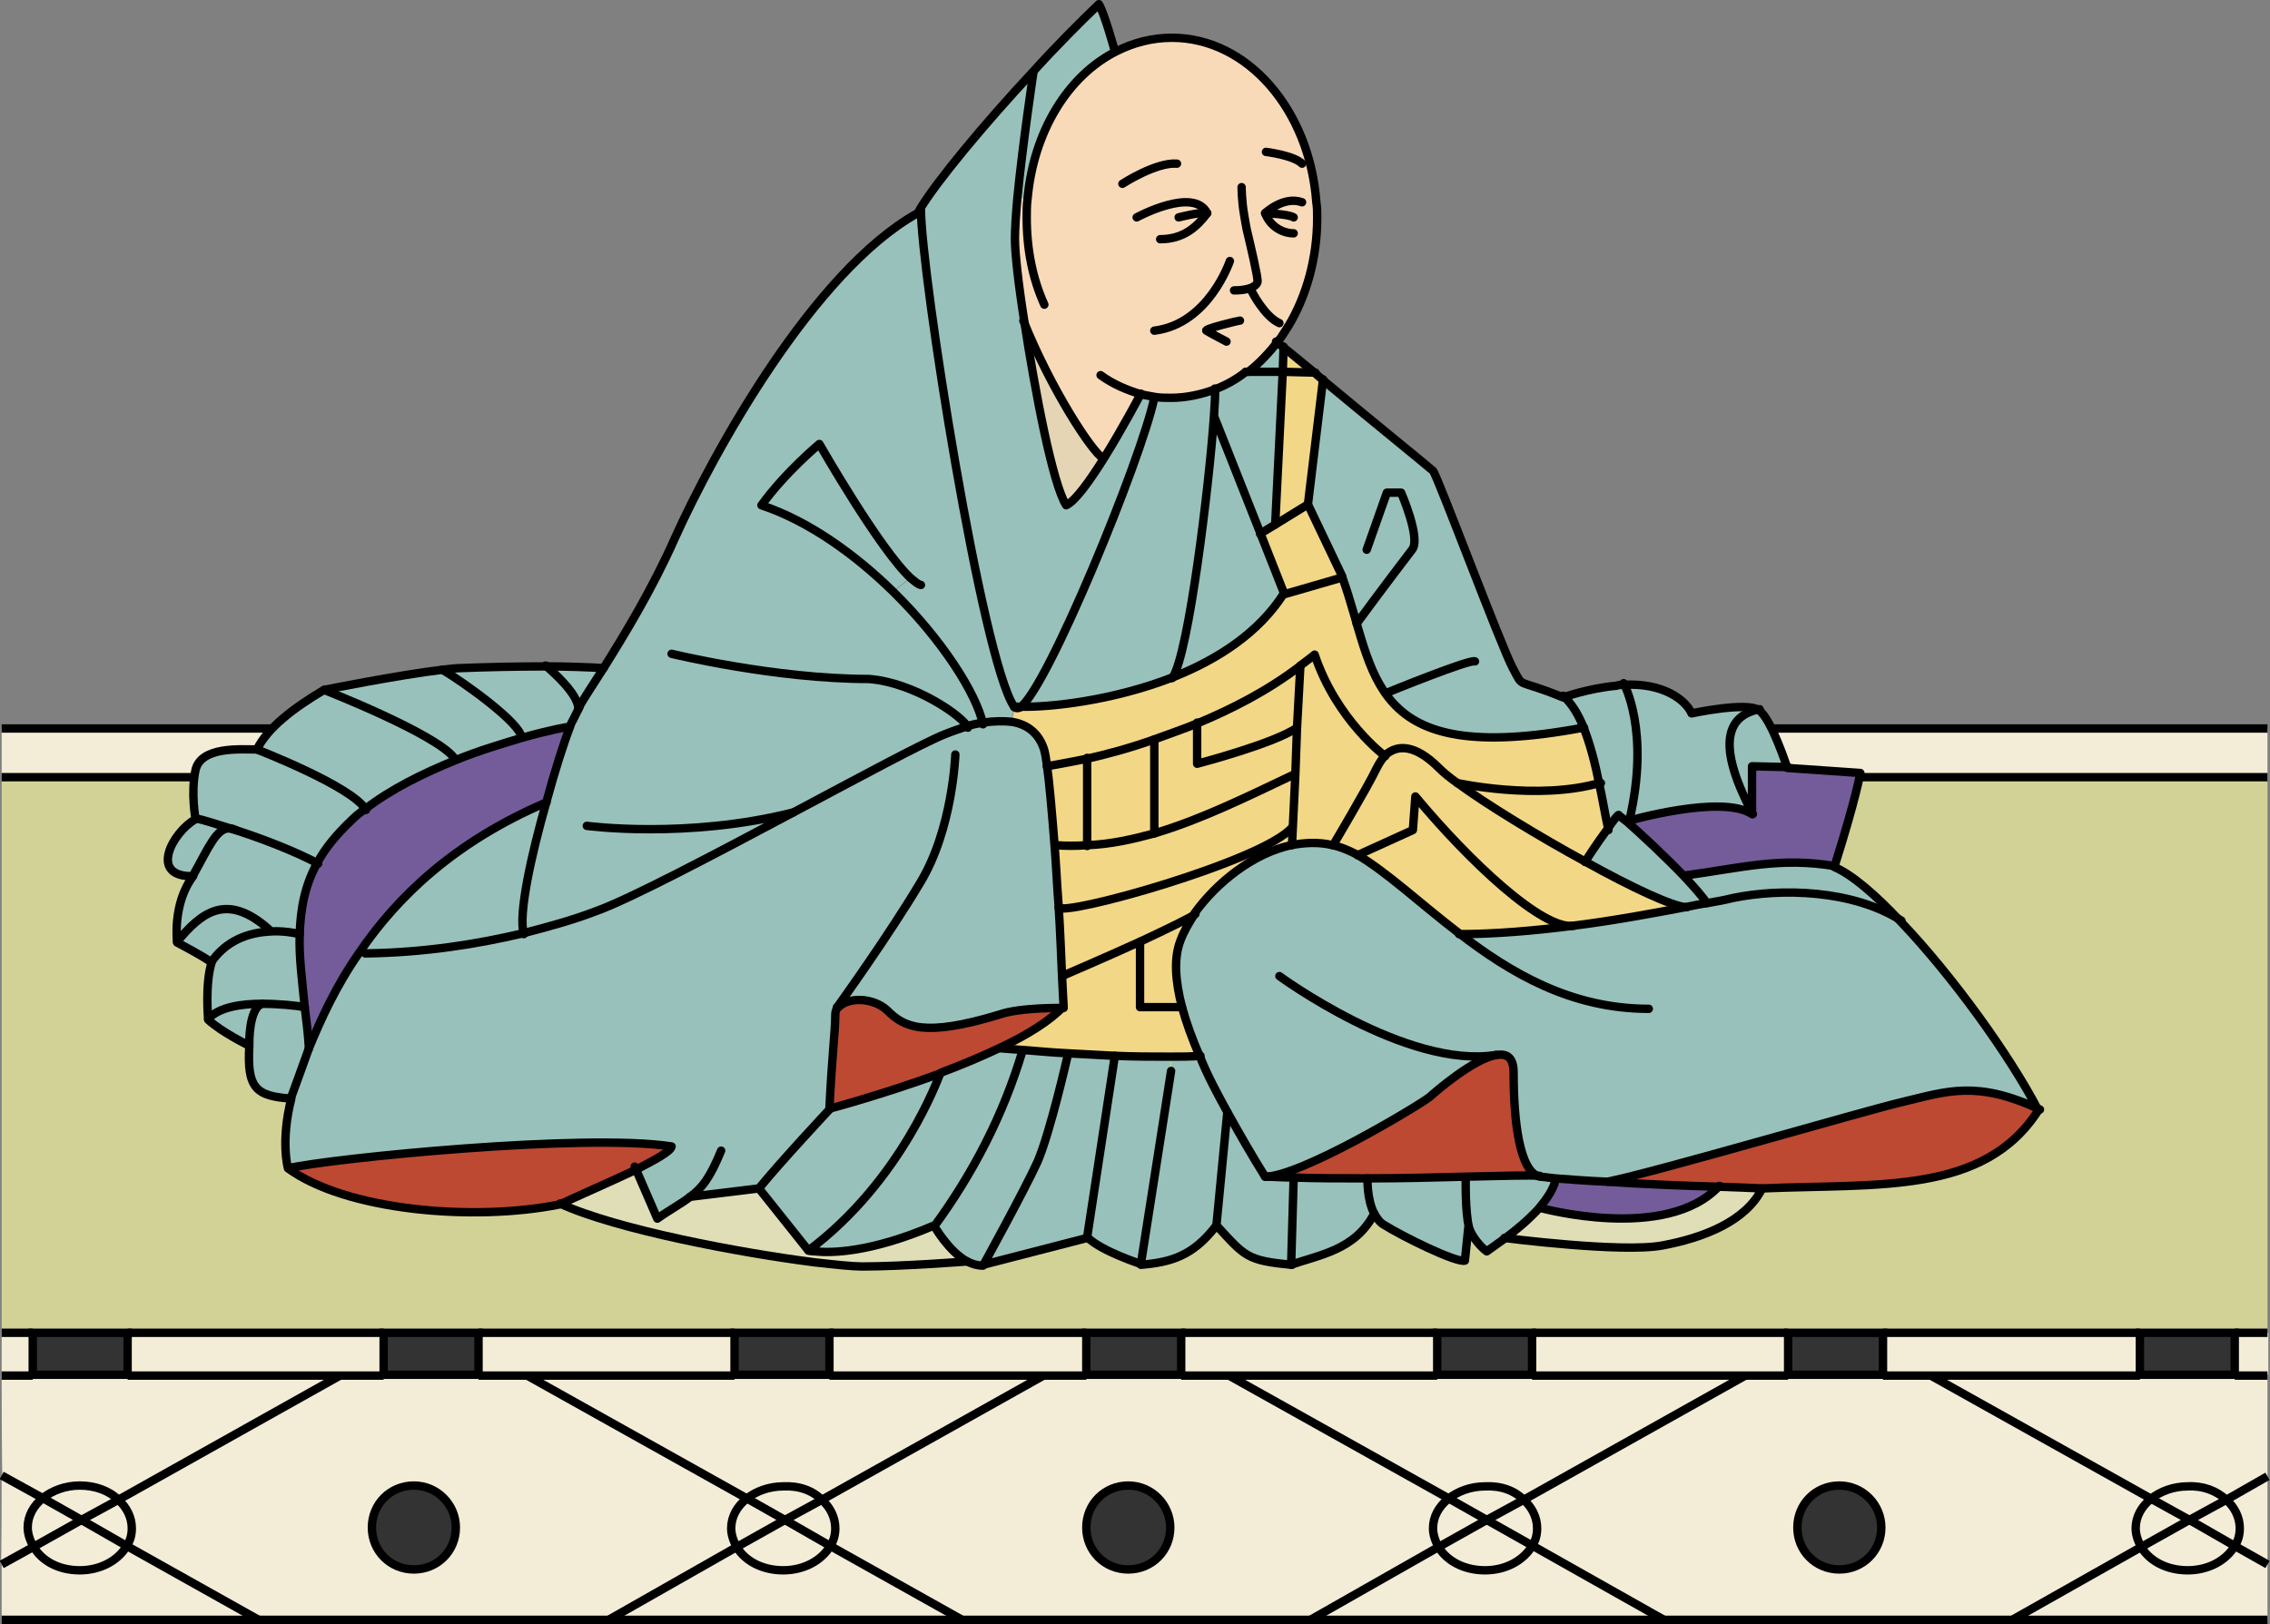 <?xml version="1.0" encoding="utf-8"?>
<!-- Generator: Adobe Illustrator 28.0.0, SVG Export Plug-In . SVG Version: 6.00 Build 0)  -->
<svg version="1.1" id="レイヤー_1" xmlns="http://www.w3.org/2000/svg" xmlns:xlink="http://www.w3.org/1999/xlink" x="0px"
	 y="0px" viewBox="0 0 270.4 193.5" style="enable-background:new 0 0 270.4 193.5;" xml:space="preserve">
<rect x="0" y="0" width="270.4" height="193.5" fill="#808080" stroke="none"/>
<style type="text/css">
	.st0{fill:#F3EDD7;}
	.st1{fill:#333333;}
	.st2{fill:#D2D296;}
	.st3{fill:none;stroke:#000000;stroke-miterlimit:10;}
	.st4{fill:#98C1BB;}
	.st5{fill:#BD4932;}
	.st6{fill:#745C9A;}
	.st7{fill:#E0DEB7;}
	.st8{fill:#F2D786;}
	.st9{fill:#F8DAB8;}
	.st10{fill:#E5D5B4;}
	.st11{fill:none;stroke:#000000;stroke-linecap:round;stroke-linejoin:round;}
</style>
<g id="_畳">
	<g>
		<g>
			<rect x="0.2" y="158.8" class="st0" width="3.6" height="5"/>
			<path class="st0" d="M270.1,186.4v6.6h-30.4l15.4-8.6c1,1.6,3.1,2.7,5.5,2.7s4.6-1.2,5.6-2.9L270.1,186.4L270.1,186.4z"/>
			<path class="st0" d="M270.1,175.9v10.6l-4-2.2c0.4-0.6,0.6-1.4,0.6-2.1c0-1.3-0.6-2.5-1.6-3.4L270.1,175.9L270.1,175.9z"/>
			<path class="st0" d="M270.1,163.9v12l-5,2.8c-1.1-1-2.8-1.6-4.6-1.6s-3.3,0.6-4.4,1.5L230,163.9L270.1,163.9L270.1,163.9z"/>
			<polygon class="st0" points="270.1,86.8 270.1,92.6 1.1,92.6 0.2,92.6 0.2,86.8 			"/>
			<rect x="266.2" y="158.8" class="st0" width="4" height="5"/>
			<path class="st0" d="M266.8,182c0,0.8-0.2,1.5-0.6,2.1l-5.4-3.1l4.4-2.5C266.2,179.5,266.8,180.7,266.8,182z"/>
			<path class="st0" d="M260.8,181.1l5.4,3.1c-1,1.7-3.1,2.9-5.6,2.9s-4.5-1.1-5.5-2.7L260.8,181.1L260.8,181.1z"/>
			<rect x="254.9" y="158.8" class="st1" width="11.3" height="5"/>
			<path class="st0" d="M265.2,178.7l-4.4,2.5l-4.6-2.6c1.1-0.9,2.7-1.5,4.4-1.5C262.4,177,264,177.6,265.2,178.7L265.2,178.7z"/>
			<path class="st0" d="M260.8,181.1l-5.7,3.2c-0.4-0.7-0.7-1.5-0.7-2.3c0-1.4,0.7-2.6,1.8-3.5L260.8,181.1L260.8,181.1z"/>
			<path class="st0" d="M230,163.9l26.1,14.7c-1.1,0.9-1.8,2.1-1.8,3.5c0,0.8,0.2,1.6,0.7,2.3l-15.4,8.6h-41.5l-15.6-8.8
				c0.4-0.6,0.6-1.4,0.6-2.1c0-1.3-0.6-2.5-1.6-3.4l26.3-14.8H230z M224.1,182c0-2.8-2.2-5-5-5s-5,2.2-5,5s2.2,5,5,5
				S224.1,184.8,224.1,182z"/>
			<polygon class="st0" points="254.9,163.9 230,163.9 224.3,163.9 224.3,158.8 254.9,158.8 			"/>
			<rect x="213" y="158.8" class="st1" width="11.3" height="5"/>
			<path class="st1" d="M219.1,177c2.8,0,5,2.2,5,5s-2.2,5-5,5s-5-2.2-5-5S216.3,177,219.1,177z"/>
			<path class="st0" d="M207.9,163.9l-26.3,14.8c-1.1-1-2.8-1.6-4.6-1.6s-3.3,0.6-4.4,1.5l-26.1-14.7H207.9z"/>
			<polygon class="st0" points="182.5,163.9 182.5,158.8 213,158.8 213,163.9 207.9,163.9 			"/>
			<path class="st0" d="M198.2,193h-42.1l15.4-8.6c1,1.6,3.1,2.7,5.5,2.7s4.6-1.2,5.6-2.9L198.2,193L198.2,193z"/>
			<path class="st0" d="M183.2,182c0,0.8-0.2,1.5-0.6,2.1l-5.4-3.1l4.4-2.5C182.5,179.5,183.2,180.7,183.2,182L183.2,182z"/>
			<path class="st0" d="M177.1,181.1l5.4,3.1c-1,1.7-3.1,2.9-5.6,2.9s-4.5-1.1-5.5-2.7L177.1,181.1L177.1,181.1z"/>
			<rect x="171.2" y="158.8" class="st1" width="11.3" height="5"/>
			<path class="st0" d="M176.9,177c1.8,0,3.5,0.6,4.6,1.6l-4.4,2.5l-4.6-2.6C173.6,177.6,175.2,177,176.9,177z"/>
			<path class="st0" d="M177.1,181.1l-5.7,3.2c-0.4-0.7-0.7-1.5-0.7-2.3c0-1.4,0.7-2.6,1.8-3.5L177.1,181.1L177.1,181.1z"/>
			<path class="st0" d="M146.4,163.9l26.1,14.7c-1.1,0.9-1.8,2.1-1.8,3.5c0,0.8,0.2,1.6,0.7,2.3l-15.4,8.6h-41.5L99,184.2
				c0.4-0.6,0.6-1.4,0.6-2.1c0-1.3-0.6-2.5-1.6-3.4l26.3-14.8H146.4L146.4,163.9z M139.4,182c0-2.8-2.2-5-5-5s-5,2.2-5,5s2.2,5,5,5
				S139.4,184.8,139.4,182z"/>
			<polygon class="st0" points="171.2,163.9 146.4,163.9 140.7,163.9 140.7,158.8 171.2,158.8 			"/>
			<rect x="129.4" y="158.8" class="st1" width="11.3" height="5"/>
			<path class="st1" d="M134.4,177c2.8,0,5,2.2,5,5s-2.2,5-5,5s-5-2.2-5-5S131.6,177,134.4,177z"/>
			<path class="st0" d="M124.3,163.9l-26.3,14.8c-1.1-1-2.8-1.6-4.6-1.6s-3.3,0.6-4.4,1.5l-26.1-14.7H124.3z"/>
			<polygon class="st0" points="129.4,163.9 124.3,163.9 98.8,163.9 98.8,158.8 129.4,158.8 			"/>
			<path class="st0" d="M114.6,193H72.5l15.3-8.6c1,1.6,3.1,2.7,5.5,2.7s4.6-1.2,5.6-2.9L114.6,193L114.6,193z"/>
			<path class="st0" d="M99.5,182c0,0.8-0.2,1.5-0.6,2.1l-5.4-3.1l4.4-2.5C98.9,179.5,99.5,180.7,99.5,182L99.5,182z"/>
			<path class="st0" d="M93.5,181.1l5.4,3.1c-1,1.7-3.1,2.9-5.6,2.9s-4.5-1.1-5.5-2.7C87.8,184.3,93.5,181.1,93.5,181.1z"/>
			<rect x="87.5" y="158.8" class="st1" width="11.3" height="5"/>
			<path class="st0" d="M93.3,177c1.8,0,3.5,0.6,4.6,1.6l-4.4,2.5l-4.6-2.6C90,177.6,91.6,177,93.3,177z"/>
			<path class="st0" d="M93.5,181.1l-5.7,3.2c-0.4-0.7-0.7-1.5-0.7-2.3c0-1.4,0.7-2.6,1.8-3.5L93.5,181.1L93.5,181.1z"/>
			<path class="st0" d="M62.8,163.9l26.1,14.7c-1.1,0.9-1.8,2.1-1.8,3.5c0,0.8,0.2,1.6,0.7,2.3L72.5,193H30.8l-15.6-8.8
				c0.4-0.6,0.6-1.4,0.6-2.1c0-1.3-0.6-2.5-1.6-3.4l26.3-14.8H62.8L62.8,163.9z M54.3,182c0-2.8-2.2-5-5-5s-5,2.2-5,5s2.2,5,5,5
				S54.3,184.8,54.3,182z"/>
			<polygon class="st0" points="87.5,163.9 62.8,163.9 57,163.9 57,158.8 87.5,158.8 			"/>
			<rect x="45.7" y="158.8" class="st1" width="11.3" height="5"/>
			<path class="st1" d="M49.2,177c2.8,0,5,2.2,5,5s-2.2,5-5,5s-5-2.2-5-5S46.5,177,49.2,177z"/>
			<polygon class="st0" points="45.7,163.9 40.5,163.9 15.2,163.9 15.2,158.8 45.7,158.8 			"/>
			<path class="st0" d="M30.8,193H0.2v-6.5l3.8-2.1c1,1.6,3.1,2.7,5.5,2.7s4.6-1.2,5.6-2.9L30.8,193L30.8,193z"/>
			<path class="st0" d="M15.7,182c0,0.8-0.2,1.5-0.6,2.1l-5.4-3.1l4.4-2.5C15.1,179.5,15.7,180.7,15.7,182L15.7,182z"/>
			<rect x="3.9" y="158.8" class="st1" width="11.3" height="5"/>
			<path class="st0" d="M9.7,181.1l5.4,3.1c-1,1.7-3.1,2.9-5.6,2.9S5,186,4,184.3L9.7,181.1z"/>
			<path class="st0" d="M9.5,177c1.8,0,3.5,0.6,4.6,1.6l-4.4,2.5l-4.6-2.6C6.2,177.6,7.8,177,9.5,177z"/>
			<path class="st0" d="M9.7,181.1L4,184.3c-0.4-0.7-0.7-1.5-0.7-2.3c0-1.4,0.7-2.6,1.8-3.5L9.7,181.1L9.7,181.1z"/>
			<path class="st0" d="M0.2,175.8l4.8,2.7c-1.1,0.9-1.8,2.1-1.8,3.5c0,0.8,0.2,1.6,0.7,2.3l-3.8,2.1C0.2,186.5,0.2,175.8,0.2,175.8
				z"/>
			<polygon class="st2" points="213,158.8 182.5,158.8 171.2,158.8 140.7,158.8 129.4,158.8 98.8,158.8 87.5,158.8 57,158.8 
				45.7,158.8 15.2,158.8 3.9,158.8 0.2,158.8 0.2,92.6 1.1,92.6 270.1,92.6 270.1,158.8 266.2,158.8 254.9,158.8 224.3,158.8 			
				"/>
			<path class="st0" d="M0.2,163.9h40.2l-26.3,14.8c-1.1-1-2.8-1.6-4.6-1.6s-3.3,0.6-4.4,1.5l-4.8-2.7
				C0.2,175.8,0.2,163.9,0.2,163.9z"/>
		</g>
		<g>
			<polyline class="st3" points="270.1,193 239.7,193 198.2,193 156.1,193 114.6,193 72.5,193 30.8,193 0.2,193 			"/>
			<line class="st3" x1="0.2" y1="86.8" x2="270.1" y2="86.8"/>
			<line class="st3" x1="0.2" y1="92.6" x2="270.1" y2="92.6"/>
			<line class="st3" x1="266.2" y1="158.8" x2="270.1" y2="158.8"/>
			<line class="st3" x1="224.3" y1="158.8" x2="254.9" y2="158.8"/>
			<line class="st3" x1="182.5" y1="158.8" x2="213" y2="158.8"/>
			<line class="st3" x1="140.7" y1="158.8" x2="171.2" y2="158.8"/>
			<line class="st3" x1="98.8" y1="158.8" x2="129.4" y2="158.8"/>
			<line class="st3" x1="57" y1="158.8" x2="87.5" y2="158.8"/>
			<line class="st3" x1="15.2" y1="158.8" x2="45.7" y2="158.8"/>
			<line class="st3" x1="0.2" y1="158.8" x2="3.9" y2="158.8"/>
			<line class="st3" x1="266.2" y1="163.9" x2="270.1" y2="163.9"/>
			<polyline class="st3" points="224.3,163.9 230,163.9 254.9,163.9 			"/>
			<polyline class="st3" points="182.5,163.9 207.9,163.9 213,163.9 			"/>
			<polyline class="st3" points="140.7,163.9 146.4,163.9 171.2,163.9 			"/>
			<polyline class="st3" points="98.8,163.9 124.3,163.9 129.4,163.9 			"/>
			<polyline class="st3" points="57,163.9 62.8,163.9 87.5,163.9 			"/>
			<polyline class="st3" points="15.2,163.9 40.5,163.9 45.7,163.9 			"/>
			<line class="st3" x1="0.2" y1="163.9" x2="3.9" y2="163.9"/>
			<polyline class="st3" points="72.5,193 87.8,184.3 93.5,181.1 97.9,178.7 124.3,163.9 			"/>
			<polyline class="st3" points="114.6,193 98.9,184.2 93.5,181.1 88.9,178.5 62.8,163.9 			"/>
			<path class="st3" d="M139.4,182c0,2.8-2.2,5-5,5s-5-2.2-5-5s2.2-5,5-5S139.4,179.3,139.4,182z"/>
			<path class="st3" d="M224.1,182c0,2.8-2.2,5-5,5s-5-2.2-5-5s2.2-5,5-5S224.1,179.3,224.1,182z"/>
			<path class="st3" d="M97.9,178.7c1,0.9,1.6,2.1,1.6,3.4c0,0.8-0.2,1.5-0.6,2.1c-1,1.7-3.1,2.9-5.6,2.9s-4.5-1.1-5.5-2.7
				c-0.4-0.7-0.7-1.5-0.7-2.3c0-1.4,0.7-2.6,1.8-3.5c1.1-0.9,2.7-1.5,4.4-1.5C95.2,177,96.8,177.6,97.9,178.7L97.9,178.7z"/>
			<polyline class="st3" points="0.2,186.4 4,184.3 9.7,181.1 14.1,178.7 40.5,163.9 			"/>
			<polyline class="st3" points="30.8,193 15.1,184.2 9.7,181.1 5.1,178.5 0.2,175.8 			"/>
			<path class="st3" d="M14.1,178.7c1,0.9,1.6,2.1,1.6,3.4c0,0.8-0.2,1.5-0.6,2.1c-1,1.7-3.1,2.9-5.6,2.9S5,186,4,184.3
				c-0.4-0.7-0.7-1.5-0.7-2.3c0-1.4,0.7-2.6,1.8-3.5c1.1-0.9,2.7-1.5,4.4-1.5C11.3,177,13,177.6,14.1,178.7L14.1,178.7z"/>
			<polyline class="st3" points="156.1,193 171.4,184.3 177.1,181.1 181.5,178.7 207.9,163.9 			"/>
			<polyline class="st3" points="198.2,193 182.6,184.2 177.1,181.1 172.5,178.5 146.4,163.9 			"/>
			<path class="st3" d="M181.5,178.7c1,0.9,1.6,2.1,1.6,3.4c0,0.8-0.2,1.5-0.6,2.1c-1,1.7-3.1,2.9-5.6,2.9s-4.5-1.1-5.5-2.7
				c-0.4-0.7-0.7-1.5-0.7-2.3c0-1.4,0.7-2.6,1.8-3.5c1.1-0.9,2.7-1.5,4.4-1.5C178.8,177,180.4,177.6,181.5,178.7L181.5,178.7z"/>
			<polyline class="st3" points="239.7,193 255.1,184.3 260.8,181.1 265.2,178.7 270.1,175.9 			"/>
			<polyline class="st3" points="270.1,186.4 266.2,184.2 260.8,181.1 256.1,178.5 230,163.9 			"/>
			<path class="st3" d="M265.2,178.7c1,0.9,1.6,2.1,1.6,3.4c0,0.8-0.2,1.5-0.6,2.1c-1,1.7-3.1,2.9-5.6,2.9s-4.5-1.1-5.5-2.7
				c-0.4-0.7-0.7-1.5-0.7-2.3c0-1.4,0.7-2.6,1.8-3.5c1.1-0.9,2.7-1.5,4.4-1.5C262.4,177,264,177.6,265.2,178.7L265.2,178.7z"/>
			<path class="st3" d="M54.3,182c0,2.8-2.2,5-5,5s-5-2.2-5-5s2.2-5,5-5S54.3,179.3,54.3,182z"/>
			<rect x="3.9" y="158.8" class="st3" width="11.3" height="5"/>
			<rect x="45.7" y="158.8" class="st3" width="11.3" height="5"/>
			<rect x="87.5" y="158.8" class="st3" width="11.3" height="5"/>
			<rect x="129.4" y="158.8" class="st3" width="11.3" height="5"/>
			<rect x="171.2" y="158.8" class="st3" width="11.3" height="5"/>
			<rect x="213" y="158.8" class="st3" width="11.3" height="5"/>
			<rect x="254.9" y="158.8" class="st3" width="11.3" height="5"/>
		</g>
	</g>
</g>
<g id="_レイヤー_2">
	<g>
		<g>
			<path class="st4" d="M185.3,140.4c-0.9-0.1-1.5-0.2-1.8-0.2c-2.4-0.6-3.1-6.6-3.1-12.4c0-1.8-0.8-2.3-2-2.1c-0.1,0-0.1,0-0.1,0
				c-2.7,0.5-7,4.2-7.9,5c-1.4,1.1-15.4,9.5-19.6,9.5c-1.5-2.4-3-5-4.5-7.7c-1.2-2.2-2.4-4.4-3.3-6.7c-0.9-2-1.6-4-2.1-5.8
				c-0.8-3.1-1-5.8-0.2-7.9c0.4-1.1,1-2.1,1.7-3.2c0,0,0,0,0-0.1c2.6-3.6,6.9-7.1,11.5-8.1c1.6-0.3,3.3-0.4,4.9,0
				c1,0.2,1.9,0.6,2.9,1.1c3.6,2.1,7.5,5.8,12.2,9.4c4.2,0,9-0.4,13.6-1c4.8-0.6,9.6-1.5,13.3-2.2c1-0.2,1.9-0.4,2.7-0.5
				c1.2-0.2,2.2-0.4,3-0.6c5.8-1.2,14.3-1,20.1,2.7c6.2,6.5,13.1,16.2,16.4,22.5c-7.4-3.5-11-2.2-16.4-0.9
				c-5.4,1.3-29.2,8.2-35.1,9.5C189,140.7,186.8,140.5,185.3,140.4L185.3,140.4z"/>
			<path class="st5" d="M226.5,131.3c5.4-1.3,8.9-2.6,16.4,0.9c-6.5,10.1-19.1,8.7-32.9,9.3c0,0-2.1-0.1-5.1-0.2
				c-3.8-0.1-9-0.3-13.4-0.6C197.3,139.6,221.2,132.6,226.5,131.3z"/>
			<path class="st6" d="M213,91.4l8.7,0.6c0,0-0.5,3.1-3.1,11.2c-6.6-1.1-11.1,0.2-17.8,1.1c-2.2-2.3-5.1-5-6.8-6.5l0.1-0.1
				c0,0,11.1-3.2,14.7-0.8v-5.7L213,91.4L213,91.4z"/>
			<path class="st4" d="M218.6,103.2c2.1,0.9,4.9,3.3,7.9,6.5c-5.8-3.7-14.3-3.9-20.1-2.7c-0.8,0.2-1.8,0.4-3,0.6
				c-0.5-0.8-1.5-2-2.7-3.2C207.5,103.5,212,102.2,218.6,103.2L218.6,103.2z"/>
			<path class="st4" d="M213,91.4l-4.3-0.1V97c-5-9.4-2.3-11.9,0.8-12.5C211.1,85.5,213,91.4,213,91.4z"/>
			<path class="st4" d="M201.5,84.9c0,0,6.5-1.4,8-0.4c-3.1,0.6-5.8,3.1-0.8,12.5c-3.7-2.5-14.7,0.8-14.7,0.8
				c2.6-10.7-0.7-16.3-0.7-16.3C198.1,81.2,200.8,83.3,201.5,84.9z"/>
			<path class="st7" d="M209.9,141.6c-1.9,4-7,5.9-11.9,6.8c-4.9,0.9-18.8-0.9-18.8-0.9c1.5-1.1,2.9-2.3,4.1-3.6l0.1,0.1
				c0,0,15.1,4.2,21.4-2.6C207.8,141.5,209.9,141.6,209.9,141.6z"/>
			<path class="st4" d="M203.4,107.6c-0.8,0.2-1.7,0.3-2.7,0.5c-1.6-0.1-6.6-2.5-12-5.4c0,0,1.4-2.2,2.6-3.8
				c0.6-0.9,1.2-1.7,1.4-1.8c0.2,0.2,0.6,0.5,1,0.8c1.7,1.5,4.6,4.2,6.8,6.5C202,105.6,203,106.8,203.4,107.6L203.4,107.6z"/>
			<path class="st6" d="M191.5,140.8c4.4,0.2,9.6,0.4,13.4,0.6c-6.3,6.8-21.4,2.6-21.4,2.6l-0.1-0.1c0.9-1.1,1.7-2.2,2-3.4
				C186.8,140.5,189,140.7,191.5,140.8L191.5,140.8z"/>
			<path class="st4" d="M190.4,93.4c-0.5-2.5-1-4.8-1.9-6.8c-0.6-1.5-1.4-2.7-2.4-3.7c0,0,3.1-1.1,6.4-1.4c0.2,0,0.5,0,0.7-0.1
				c0,0,3.2,5.6,0.7,16.3l-0.1,0.1c-0.4-0.4-0.8-0.7-1-0.8c-0.2,0.2-0.8,1-1.4,1.8C191.1,97,190.8,95.2,190.4,93.4z"/>
			<path class="st8" d="M191.5,98.9c-1.2,1.7-2.6,3.8-2.6,3.8c-5.7-3.1-11.8-6.8-15.3-9.4c0,0,9.6,2.1,16.9,0
				C190.8,95.2,191.1,97,191.5,98.9z"/>
			<path class="st8" d="M139.6,80.8c5.3-2.1,10.3-5.3,13.3-10.1l6.9-2c4.1,11.3,2.6,22.8,28.7,17.9c0.8,2,1.4,4.3,1.9,6.8
				c-7.3,2-16.9,0-16.9,0c-1-0.7-1.7-1.3-2.2-1.8c-2.7-2.8-4.9-2.7-6.3-1.6c0,0-5.8-4.3-8.4-12.1c-0.6,0.5-1.2,1-1.8,1.4
				c-3.9,2.9-8.1,5.1-12.2,6.8c-1.8,0.8-3.5,1.4-5.1,1.9c-3.1,1-5.9,1.8-8,2.3c-2.9,0.7-4.8,0.9-4.8,0.9c-0.1-0.7-0.2-1.3-0.3-1.7
				c-0.6-1.9-1.9-3-3.9-3.4l0.4-1.9c0.2,0.1,0.3,0.1,0.6,0C125,84.4,132.5,83.6,139.6,80.8L139.6,80.8z"/>
			<path class="st8" d="M188.8,102.7c5.4,3,10.3,5.3,12,5.4c-3.8,0.7-8.5,1.6-13.3,2.2c-3.8,0.5-12.5-7.8-18.9-15.4l-0.3,4l-6.6,3
				c-0.9-0.5-1.9-0.9-2.9-1.1c0,0,4.1-6.9,5.2-9.2c0.3-0.6,0.7-1.2,1.1-1.6c1.4-1.2,3.5-1.2,6.3,1.6c0.5,0.5,1.2,1.1,2.2,1.8
				C177,95.9,183.2,99.6,188.8,102.7z"/>
			<path class="st8" d="M168.6,94.8c6.4,7.7,15.2,16,18.9,15.4c-4.7,0.6-9.5,1.1-13.6,1c-4.7-3.6-8.6-7.4-12.2-9.4l6.6-3L168.6,94.8
				z"/>
			<path class="st4" d="M186.2,82.9c1,0.9,1.8,2.2,2.4,3.7c-26.1,4.9-24.6-6.5-28.7-17.9l-4.1-8.6l1.8-15
				c5.4,4.4,12.8,10.4,13.1,10.8c0.5,0.5,8.2,20.9,9.5,23.5C181.6,82,180.4,80.5,186.2,82.9L186.2,82.9z"/>
			<path class="st4" d="M183.5,140.2c0.3,0.1,0.9,0.2,1.8,0.2c-0.4,1.2-1.1,2.4-2,3.4c-1.1,1.3-2.6,2.6-4.1,3.6
				c-0.7,0.5-1.4,1.1-2.1,1.5c0,0-1-0.7-1.8-2.1c-0.1-0.2-0.2-0.4-0.3-0.7c-0.5-1.9-0.4-6-0.4-6v0C179,140.1,182.6,140,183.5,140.2
				L183.5,140.2z"/>
			<path class="st5" d="M154.1,140.3c-1.3,0-2.4-0.1-3.4-0.1c4.2,0,18.2-8.4,19.6-9.5c0.9-0.8,5.2-4.5,7.9-5c0,0,0.1,0,0.1,0
				c1.2-0.2,2,0.3,2,2.1c0,5.8,0.6,11.8,3.1,12.4c-0.9-0.1-4.5,0-8.9,0.1c-3.6,0.1-7.8,0.2-11.6,0.2
				C159.8,140.4,156.7,140.4,154.1,140.3L154.1,140.3z"/>
			<path class="st4" d="M175,146.3l-0.4,3.9c-1,0.3-7.4-2.8-9.7-4.3c-0.5-0.3-0.9-0.8-1.1-1.3c-1-1.8-0.8-4.2-0.8-4.2
				c3.9,0,8-0.1,11.6-0.2v0C174.6,140.3,174.5,144.4,175,146.3L175,146.3z"/>
			<path class="st8" d="M165.1,89.9c-0.5,0.4-0.9,1-1.1,1.6c-1,2.3-5.2,9.2-5.2,9.2c-1.6-0.4-3.3-0.3-4.9,0l0.1-2.1l0.3-6.3l0.3-5.7
				l0.3-7.4c0.6-0.5,1.2-0.9,1.8-1.4C159.3,85.7,165.1,89.9,165.1,89.9z"/>
			<path class="st4" d="M162.9,140.4c0,0-0.1,2.5,0.8,4.2c-2.3,4.3-6.6,4.9-9.9,6.1l0.3-10.4C156.7,140.4,159.8,140.4,162.9,140.4z"
				/>
			<polygon class="st8" points="155.8,60.1 159.9,68.7 152.9,70.7 150.1,63.6 151.9,62.5 			"/>
			<path class="st8" d="M157.6,45.2l-1.8,15l-3.9,2.4l0.9-18.2l3.9,0.1C157,44.6,157.3,44.9,157.6,45.2z"/>
			<path class="st8" d="M156.7,44.4l-3.9-0.1l0.1-3C153.8,42,155.1,43.1,156.7,44.4z"/>
			<path class="st9" d="M150.7,25.4c0,0,2.2-2.1,4.4-1.3l1.5-0.1c0.1,0.6,0.1,1.2,0.1,1.9c0,4.8-1.3,9.3-3.4,12.8l-0.9-0.2
				c-1.8-0.8-3.3-3.8-3.3-3.8l-0.1-0.3c0.5-0.2,0.8-0.5,0.8-0.8c0-0.7-0.8-4.1-1.3-6.2c-0.1-0.5-0.2-1.1-0.3-1.7L150.7,25.4
				L150.7,25.4z"/>
			<path class="st9" d="M139.5,4.5c-2.3,0-4.5,0.6-6.6,1.6c-5.7,3-9.9,9.6-10.6,17.6l-1.1-0.2c-0.2,2.1-0.3,3.9-0.3,5
				c0,1.5,0.4,5.2,1.1,9.7c3.3,8.2,8.2,15.7,9.5,16.4c2.3-3.6,4.4-7.7,4.4-7.7c0.5,0.1,1.1,0.3,1.7,0.3c0.6,0.1,1.3,0.1,1.9,0.1
				c1.8,0,3.6-0.3,5.2-1c1.3-0.5,2.5-1.2,3.7-2.1h0c1.3-1,2.6-2.3,3.7-3.7c0.4-0.6,0.9-1.2,1.2-1.8l-0.9-0.2
				c-1.8-0.8-3.3-3.8-3.3-3.8l-0.2-0.3c0.5-0.2,0.8-0.5,0.8-0.8c0-0.7-0.8-4.1-1.3-6.2c-0.1-0.5-0.2-1.1-0.3-1.7h0l2.6-0.2
				c0,0,2.2-2.1,4.4-1.3l1.5-0.1C155.9,13.1,148.5,4.5,139.5,4.5z"/>
			<path class="st8" d="M154.9,79.3l-0.3,7.4c-2.7,1.9-11.9,4.3-11.9,4.3v-4.9C146.7,84.4,151,82.2,154.9,79.3z"/>
			<path class="st8" d="M154.5,86.7l-0.3,5.7h-0.1c-5.5,2.6-10.9,5.3-16.6,6.9V88.1c1.6-0.6,3.4-1.2,5.1-1.9V91
				C142.6,91,151.9,88.6,154.5,86.7z"/>
			<path class="st8" d="M137.5,99.3c5.7-1.6,11.1-4.4,16.6-7h0.1l-0.3,6.3h-0.1c-3.4,4-27.4,10.7-27.8,9.5c-0.1-2.4-0.3-5-0.5-7.4
				c1.3,0.1,2.6,0.1,3.9,0C132.3,100.5,134.9,100,137.5,99.3L137.5,99.3z"/>
			<path class="st4" d="M154.1,140.3l-0.3,10.4c-5.3-0.4-5.6-1-9-4.7l1.3-13.5c1.5,2.7,3.1,5.3,4.5,7.7
				C151.7,140.2,152.9,140.2,154.1,140.3z"/>
			<path class="st8" d="M154,98.6l-0.1,2.1c-4.6,1-8.9,4.4-11.5,8.1c0,0,0,0,0,0.1c-0.5,0.4-3.4,1.8-6.6,3.3c-4.4,2-9.3,4.1-9.3,4.1
				c-0.1-2.2-0.2-5.1-0.4-8.2C126.5,109.3,150.5,102.6,154,98.6L154,98.6L154,98.6z"/>
			<path class="st4" d="M150.1,63.6l2.8,7.1c-3,4.8-8,8-13.3,10.1c1.9-2.9,4.3-22.7,4.9-31h0.1L150.1,63.6L150.1,63.6z"/>
			<path class="st4" d="M152.9,41.3l-0.1,3l-4.4-0.1c1.4-1,2.6-2.3,3.6-3.7C152,40.6,152.3,40.9,152.9,41.3z"/>
			<path class="st4" d="M152.8,44.3l-0.9,18.2l-1.8,1.1l-5.5-13.8h-0.1c0.1-1.7,0.2-2.9,0.1-3.4c1.3-0.5,2.6-1.2,3.7-2.1h0
				L152.8,44.3L152.8,44.3z"/>
			<path class="st4" d="M146.2,132.5l-1.3,13.5c-2.8,3.7-5.5,4.3-9,4.7l3.6-23l0-1.8c1.2,0,2.4,0,3.5-0.1
				C143.9,128.1,145,130.3,146.2,132.5z"/>
			<path class="st4" d="M144.7,46.4c0.1,0.5,0,1.8-0.1,3.4c-0.6,8.4-3,28.1-4.9,31c-7.1,2.8-14.7,3.6-18.2,3.5
				c3.2-2.1,14.5-29.7,16-36.9l0-0.1c0.6,0.1,1.3,0.1,1.9,0.1C141.3,47.3,143,47,144.7,46.4L144.7,46.4z"/>
			<path class="st8" d="M127.2,125.6c-2.1-0.1-4-0.3-5.4-0.4c-1.6-0.1-2.6-0.2-2.6-0.2c3.2-1.5,5.9-3.2,7.5-4.9c0,0-0.1-1.5-0.2-3.8
				c0,0,4.9-2.1,9.3-4.1v7.9h5c0.5,1.9,1.2,3.8,2.1,5.8c-1.1,0.1-2.2,0.1-3.5,0.1c-2.1,0-4.4,0-6.7-0.1
				C130.8,125.8,128.9,125.7,127.2,125.6z"/>
			<path class="st8" d="M142.3,108.9c-0.8,1.1-1.3,2.2-1.7,3.2c-0.8,2.2-0.6,4.9,0.2,7.9h-5v-7.9C139,110.7,141.9,109.3,142.3,108.9
				z"/>
			<path class="st4" d="M139.4,125.9l0,1.8l-3.6,23c0,0-4.7-1.5-6.4-3.2l3.3-21.7C135,125.9,137.3,126,139.4,125.9z"/>
			<path class="st4" d="M137.5,47.2l0,0.1c-1.5,7.2-12.8,34.8-16,36.9c-0.2,0-0.5,0-0.7,0c-3.8-5.5-11.1-51.7-11.1-59.3
				c1.9-3.2,7.7-10.2,13.4-16.3c0,0-1.2,8.7-1.9,14.9c-0.2,2.1-0.3,3.9-0.3,5c0,1.5,0.4,5.2,1.1,9.7c1.3,8.5,3.4,19.5,5,22
				c1-0.4,2.8-2.9,4.5-5.6c2.3-3.6,4.4-7.7,4.4-7.7C136.4,47,137,47.1,137.5,47.2z"/>
			<path class="st8" d="M137.5,88.1v11.2c-2.6,0.7-5.2,1.3-8,1.4V90.3l0,0C131.7,89.8,134.4,89.1,137.5,88.1z"/>
			<path class="st4" d="M132.8,125.8l-3.3,21.6l-12.4,3.2c0,0,4.9-8.9,6.5-12.4c1.5-3.5,3.5-12.3,3.6-12.7
				C128.9,125.6,130.8,125.7,132.8,125.8L132.8,125.8z"/>
			<path class="st4" d="M130.9,0.5c0.7,1.2,1.9,5.6,1.9,5.6c-5.7,3-9.9,9.6-10.6,17.6l-1.1-0.2c0.6-6.2,1.9-14.9,1.9-14.9
				C125.9,5.5,128.7,2.6,130.9,0.5z"/>
			<path class="st8" d="M129.5,90.3v10.4c-1.3,0.1-2.5,0.1-3.8,0c-0.3-3.8-0.6-7.3-0.9-9.4C124.7,91.3,126.6,91,129.5,90.3
				L129.5,90.3L129.5,90.3z"/>
			<path class="st10" d="M121.9,38.2c3.3,8.2,8.2,15.7,9.5,16.4c-1.7,2.7-3.4,5.1-4.5,5.6C125.4,57.7,123.2,46.7,121.9,38.2z"/>
			<path class="st4" d="M82.2,142.6c-1,0.8-2.3,1.4-3.9,2.6l-2.6-6c2.3-1.2,4.2-2.2,4.3-2.8c-10.3-1.6-40.5,1.4-45.7,2.6
				c0,0-0.9-3.2,0.4-8.3c0.6-1.6,1.3-3.6,2.1-5.8l0,0c1.4-3.4,3.2-7.4,6-11.4l0.8,0.1c7.1-0.1,13.3-1.1,18.8-2.4
				c3.1-0.8,6-1.6,8.6-2.6c4-1.4,14.2-6.8,23.6-11.8c7.9-4.2,15.3-8.2,18-9.3c1-0.4,1.9-0.7,2.8-1c0.6-0.2,1.2-0.3,1.8-0.4
				c1.3-0.2,2.4-0.2,3.4-0.1c1.9,0.3,3.3,1.4,3.9,3.4c0.1,0.4,0.2,0.9,0.3,1.7c0.3,2.1,0.6,5.6,0.9,9.4c0.2,2.4,0.3,4.9,0.5,7.4
				c0.2,3.1,0.3,6,0.4,8.2c0.1,2.3,0.2,3.8,0.2,3.8s-5.3-0.1-7.7,0.8c-8.8,2.7-11.2,1.5-13.3-0.5c-1.7-1.7-4.7-1.6-5.8-0.4
				c0,0-0.1,0.1-0.1,0.1c-0.2,0.2-0.3,0.6-0.3,0.9c0,2.1-0.3,4.9-0.7,11.2c0,0-5.8,6.2-8.4,9.4L82.2,142.6z"/>
			<path class="st5" d="M118.9,120.9c2.5-0.9,7.7-0.8,7.7-0.8c-1.6,1.7-4.3,3.4-7.5,4.9c-2.3,1.1-4.7,2.1-7.1,3l0,0
				c-6.8,2.5-13.2,4.2-13.2,4.2c0.3-6.3,0.7-9.2,0.7-11.2c0-0.3,0.1-0.7,0.3-0.9c0,0,0,0,0.1-0.1c1.1-1.2,4.1-1.2,5.8,0.4
				C107.7,122.4,110.1,123.6,118.9,120.9z"/>
			<path class="st4" d="M127.2,125.6c-0.1,0.4-2.1,9.2-3.6,12.7c-1.6,3.6-6.5,12.4-6.5,12.4c-0.7,0-1.3-0.2-1.9-0.5
				c-2.2-1.2-3.9-4.2-3.9-4.2c4.6-6.3,8.2-13.2,10.5-20.9l0,0C123.2,125.3,125.1,125.4,127.2,125.6z"/>
			<path class="st4" d="M121.8,125.2L121.8,125.2c-2.3,7.7-5.9,14.6-10.5,20.9c-7.6,3.3-12.4,3.3-14.2,3.1c-0.6-0.1-0.8-0.1-0.8-0.1
				c11.2-8.4,15.6-20.6,15.7-21.1l0,0c2.4-0.9,4.9-1.9,7.1-3C119.2,125,120.2,125,121.8,125.2z"/>
			<path class="st4" d="M115.3,86.7c-0.9,0.2-1.8,0.6-2.8,1c-2.7,1.1-10.1,5.1-18,9.3c-9.4,5-19.6,10.4-23.6,11.8
				c-2.6,0.9-5.5,1.8-8.6,2.6c-0.7-2.2,0.9-9.4,2.7-15.7c1-3.7,2.1-7.1,2.8-8.9c0.1-0.4,0.3-0.7,0.4-0.9c0.2-0.4,0.4-0.8,0.7-1.4
				l0,0c0.7-1.3,1.8-2.9,3-4.9c2.5-4,5.8-9.4,8.5-15.5c4.6-10.2,16.5-31.8,28.9-38.7c0.1-0.1,0.2-0.3,0.3-0.5
				c0,7.6,7.3,53.8,11.1,59.3c0,0,0,0.1,0.1,0.1l-0.4,1.9c-1-0.2-2.2-0.2-3.4,0.1C116.5,86.4,115.9,86.5,115.3,86.7z M106.4,70.5
				l2.2-1.7c-3.7-3.3-10.9-16-10.9-16s-4.1,3.2-6.9,7.3C96.4,62,101.8,66,106.4,70.5z"/>
			<path class="st7" d="M111.3,146c0,0,1.7,3,3.9,4.2c0,0-7.7,0.6-12.5,0.6c-1.1,0-3.1-0.2-5.7-0.5l0.1-1.2
				C98.9,149.3,103.7,149.3,111.3,146L111.3,146z"/>
			<path class="st4" d="M98.9,132.2c0,0,6.4-1.7,13.2-4.2c-0.2,0.4-4.5,12.7-15.7,21.1l-5.9-7.4C93.1,138.4,98.9,132.2,98.9,132.2
				L98.9,132.2z"/>
			<path class="st4" d="M108.5,68.8l-2.2,1.7c-4.5-4.4-10-8.4-15.7-10.3c2.9-4,6.9-7.3,6.9-7.3S104.8,65.5,108.5,68.8z"/>
			<path class="st7" d="M97.1,149.1l-0.1,1.2c-8.7-1.1-23.6-3.9-30.3-7c1.7-0.8,5.8-2.6,9-4.1l2.6,6c1.7-1.2,2.9-1.8,3.9-2.6l8.2-1
				l5.9,7.4C96.3,149,96.6,149.1,97.1,149.1L97.1,149.1z"/>
			<path class="st5" d="M75.7,139.2c-3.2,1.6-7.3,3.3-9,4.1c-10.5,2-25.7,0.6-32.4-4.3c5.2-1.2,35.4-4.2,45.7-2.6
				C79.9,137,78,138.1,75.7,139.2z"/>
			<path class="st4" d="M71.9,79.6c-1.2,1.9-2.3,3.6-3,4.8c-0.1-1.8-3.1-4.4-3.8-5C67.6,79.4,70,79.4,71.9,79.6z"/>
			<path class="st4" d="M68.9,84.4L68.9,84.4c-0.3,0.5-0.5,1-0.7,1.4c-0.1,0.2-0.2,0.5-0.4,0.9c-0.2,0-2.4,0.5-5.6,1.3l-0.1-0.3
				c-0.3-1.6-6.7-6.4-9.4-8c0.9-0.1,1.8-0.2,2.3-0.2c2.3-0.1,6.2-0.2,10.1-0.2C65.9,80,68.9,82.6,68.9,84.4z"/>
			<path class="st6" d="M43.5,96.4c3.1-2.4,7-4.3,10.7-5.8c2.9-1.2,5.7-2,8-2.7c3.2-0.9,5.4-1.3,5.6-1.3c-0.7,1.8-1.8,5.2-2.8,8.9
				c-11,4.7-17.8,11.4-22.3,17.9c-2.7,4-4.6,8-6,11.4c-0.1-1.7-0.3-3.3-0.5-4.9c-0.3-3.1-0.7-6-0.6-8.7c0.1-3,0.6-5.8,2.1-8.5
				c0.9-1.7,2.3-3.4,4.1-5.1C42.4,97.3,43,96.9,43.5,96.4z"/>
			<path class="st4" d="M62.2,87.7l0.1,0.3c-2.3,0.6-5.1,1.5-8,2.7l-0.1-0.3c-2.2-2.9-15.5-8.1-15.5-8.1s9-1.8,14.1-2.4
				C55.5,81.3,61.9,86.1,62.2,87.7z"/>
			<path class="st4" d="M65,95.6c-1.8,6.2-3.4,13.4-2.7,15.7c-5.5,1.3-11.7,2.3-18.8,2.4l-0.8-0.1C47.2,106.9,54,100.3,65,95.6z"/>
			<path class="st4" d="M54.1,90.3l0.1,0.3c-3.7,1.5-7.6,3.4-10.7,5.8c-1.6-2.7-13-7.2-13-7.2c1.4-2.6,4.4-4.9,8.1-7.1
				C38.6,82.2,51.9,87.4,54.1,90.3z"/>
			<path class="st4" d="M27.4,98.7L27.4,98.7c-1.6-0.5-3.1-0.9-4.1-1.2c0,0-0.6-3.1,0-5.9c0.6-2.8,5.4-2.4,7.3-2.4
				c0,0,11.4,4.4,13,7.2c-0.6,0.4-1.1,0.9-1.6,1.3c-1.8,1.7-3.1,3.3-4.1,5.1C35.3,101.5,31,99.8,27.4,98.7z"/>
			<path class="st4" d="M36.8,124.9L36.8,124.9c-0.9,2.2-1.5,4.1-2.1,5.8c-4.2-0.3-5.2-1.1-5-6.3c0,0-0.1-4.2,1.5-4.8
				c2,0,4,0.2,5.1,0.4C36.5,121.6,36.7,123.3,36.8,124.9z"/>
			<path class="st4" d="M35.7,111.3c-0.1,2.8,0.2,5.6,0.6,8.7c-1.1-0.1-3.1-0.4-5.1-0.4c-2.5,0-5.1,0.4-6.4,1.8c0,0-0.4-4.2,0.4-6.8
				c1.3-1.9,3.5-3.4,6.8-3.6C33.1,111,34.4,111,35.7,111.3z"/>
			<path class="st4" d="M37.8,102.8c-1.5,2.7-2,5.5-2.1,8.5c-1.4-0.3-2.6-0.3-3.8-0.3l0-0.3c-4.9-4.4-8-2-10.9,1.5
				c0,0-0.6-4.6,1.9-7.9c1.9-3.4,2.8-5.7,4.4-5.6c0,0,0,0,0,0C31,99.8,35.3,101.5,37.8,102.8z"/>
			<path class="st4" d="M32,110.7l0,0.3c-3.3,0.2-5.5,1.7-6.8,3.6c-0.5-0.5-4.1-2.4-4.1-2.4C24,108.7,27,106.3,32,110.7z"/>
			<path class="st4" d="M31.2,119.6c-1.6,0.6-1.5,4.8-1.5,4.8s-3.2-1.5-4.9-3.1C26.1,120,28.7,119.6,31.2,119.6z"/>
			<path class="st4" d="M27.4,98.7c-1.6-0.1-2.5,2.1-4.4,5.6c-5.4,0.1-2.4-5.2,0.3-6.8C24.3,97.8,25.8,98.2,27.4,98.7z"/>
		</g>
		<g>
			<path class="st11" d="M148.4,44.3c-1.1,0.9-2.4,1.6-3.7,2.1c-1.6,0.6-3.4,1-5.2,1c-0.6,0-1.3,0-1.9-0.1c-0.6-0.1-1.1-0.2-1.6-0.3
				c-1.7-0.5-3.4-1.2-4.9-2.3"/>
			<path class="st11" d="M124.4,36.3c-1.4-3.1-2.1-6.6-2.1-10.4c0-0.7,0-1.5,0.1-2.2c0.7-8,4.8-14.7,10.6-17.6c2-1,4.2-1.6,6.6-1.6
				c9,0,16.4,8.6,17.2,19.6c0.1,0.6,0.1,1.2,0.1,1.9c0,4.8-1.3,9.3-3.4,12.8c-0.4,0.6-0.8,1.3-1.2,1.8c-1.1,1.4-2.3,2.7-3.6,3.7"/>
			<path class="st11" d="M133.7,21.9c0,0,4-2.6,6.5-2.4"/>
			<path class="st11" d="M150.8,18.1c0,0,3.3,0.4,4.3,1.4"/>
			<path class="st11" d="M147.9,22.3c0,0,0,1.6,0.3,3.3c0.1,0.6,0.2,1.2,0.3,1.7c0.5,2.1,1.3,5.5,1.3,6.2c0,0.3-0.3,0.6-0.8,0.8
				c-0.5,0.2-1.2,0.3-2,0.3"/>
			<path class="st11" d="M146.5,31.1c0,0-2.5,7.5-9,8.3"/>
			<path class="st11" d="M149.1,34.7c0,0,1.5,3,3.3,3.8"/>
			<path class="st11" d="M135.4,25.9c0,0,6.8-3.7,8.4-0.5c-1.2,1.6-2.8,3.1-5.6,3.1"/>
			<path class="st11" d="M155.1,24.1c-2.2-0.8-4.4,1.3-4.4,1.3c0.6,1.6,2.1,2.4,3.4,2.4"/>
			<path class="st11" d="M140.4,25.9c0,0,2.7-0.7,3.4-0.5"/>
			<path class="st11" d="M150.7,25.4c0,0,2.8,0.1,3.4,0.5"/>
			<path class="st11" d="M147.7,38.2c-0.2,0-4.3,1-4,1.2c0.3,0.2,2.4,1.3,2.4,1.3"/>
			<path class="st11" d="M68.9,84.4c0.7-1.3,1.8-2.9,3-4.8c2.5-4,5.8-9.4,8.5-15.5c4.6-10.2,16.5-31.8,28.9-38.7
				c0.1-0.1,0.2-0.3,0.3-0.5c1.9-3.2,7.7-10.2,13.4-16.3c2.8-3.1,5.7-6,7.9-8.1c0.7,1.2,1.9,5.6,1.9,5.6"/>
			<path class="st11" d="M62.4,111.3C62.4,111.3,62.3,111.2,62.4,111.3c-0.7-2.3,0.9-9.5,2.7-15.8c1-3.7,2.1-7.1,2.8-8.9
				c0.1-0.4,0.3-0.7,0.4-0.9c0.2-0.4,0.4-0.8,0.7-1.4"/>
			<path class="st11" d="M209.9,141.6c13.8-0.6,26.4,0.8,32.9-9.3c-3.3-6.4-10.2-16-16.4-22.5c-3-3.2-5.8-5.6-7.9-6.5
				c2.6-8.2,3.1-11.2,3.1-11.2l-8.7-0.6c0,0-1.9-5.9-3.4-6.9s-8,0.4-8,0.4c-0.7-1.6-3.4-3.7-8.2-3.4c-0.2,0-0.5,0-0.7,0.1
				c-3.4,0.3-6.4,1.4-6.4,1.4c-5.8-2.4-4.6-0.9-6-3.5c-1.4-2.6-9-23-9.5-23.5c-0.3-0.3-7.7-6.3-13.1-10.8c-0.3-0.3-0.6-0.5-0.9-0.8
				c-1.6-1.3-2.9-2.4-3.8-3.1c-0.6-0.5-0.9-0.7-0.9-0.7"/>
			<path class="st11" d="M71.9,79.6c-1.9-0.1-4.3-0.2-6.8-0.2c-3.8,0-7.7,0.1-10.1,0.2c-0.6,0-1.4,0.1-2.3,0.2
				c-5.1,0.6-14.1,2.4-14.1,2.4c-3.7,2.2-6.7,4.5-8,7.1c-1.9,0-6.6-0.4-7.3,2.4c-0.6,2.8,0,5.9,0,5.9c-2.7,1.5-5.7,6.9-0.3,6.8
				c-2.5,3.3-1.9,7.9-1.9,7.9s3.6,1.9,4.1,2.4c-0.8,2.6-0.4,6.8-0.4,6.8c1.6,1.5,4.9,3.1,4.9,3.1c-0.3,5.1,0.8,6,5,6.3
				c-1.3,5.1-0.4,8.3-0.4,8.3c6.8,5,22,6.4,32.4,4.3c1.7-0.8,5.8-2.6,9-4.1c2.3-1.2,4.2-2.2,4.3-2.8c-10.3-1.6-40.5,1.4-45.7,2.6"/>
			<path class="st11" d="M135.9,46.9c0,0-2.1,4-4.4,7.7c-1.7,2.7-3.4,5.1-4.5,5.6c-1.6-2.5-3.7-13.5-5-22c-0.7-4.4-1.1-8.1-1.1-9.7
				c0-1.1,0.1-2.9,0.3-5c0.6-6.2,1.9-14.9,1.9-14.9"/>
			<path class="st11" d="M121.9,38.2c3.3,8.2,8.2,15.7,9.5,16.4"/>
			<path class="st11" d="M109.7,24.9c0,7.6,7.3,53.8,11.1,59.3c0,0,0,0.1,0.1,0.1c0.2,0.1,0.3,0.1,0.6,0c3.2-2.1,14.5-29.7,16-36.9"
				/>
			<path class="st11" d="M144.7,46.3L144.7,46.3c0.1,0.5,0,1.8-0.1,3.4c-0.6,8.4-3,28.1-4.9,31c0,0,0,0.1-0.1,0.1"/>
			<path class="st11" d="M120.8,84.2c0.2,0,0.4,0,0.7,0c3.5,0.1,11-0.7,18.2-3.5c5.3-2.1,10.3-5.3,13.3-10.1"/>
			<path class="st11" d="M144.7,49.8l5.5,13.9l2.8,7.1l6.9-2c4.1,11.3,2.6,22.8,28.7,17.9c0,0,0.1,0,0.1,0"/>
			<path class="st11" d="M165.3,82.5c0,0,9.8-4,10.4-3.7"/>
			<path class="st11" d="M162.8,65.5l2.4-6.8h1.7c0,0,2.4,5.5,1.3,6.8c-3.3,4.3-6.6,8.8-6.6,8.8"/>
			<polyline class="st11" points="157.6,45.2 155.8,60.1 151.9,62.5 150.1,63.6 			"/>
			<line class="st11" x1="155.8" y1="60.1" x2="159.9" y2="68.7"/>
			<polyline class="st11" points="148.4,44.3 148.4,44.3 152.8,44.3 156.7,44.4 			"/>
			<polyline class="st11" points="152.9,41.3 152.8,44.3 151.9,62.5 			"/>
			<path class="st11" d="M99.9,120c1.1-1.2,4.1-1.2,5.8,0.4c2,2,4.4,3.2,13.3,0.5c2.5-0.9,7.7-0.8,7.7-0.8"/>
			<path class="st11" d="M112,127.9c-6.8,2.5-13.2,4.2-13.2,4.2c0.3-6.3,0.7-9.2,0.7-11.2c0-0.3,0.1-0.7,0.3-0.9"/>
			<path class="st11" d="M43.5,113.6c7.1-0.1,13.3-1.1,18.8-2.4c3.1-0.8,6-1.6,8.6-2.6c4-1.4,14.2-6.8,23.6-11.8
				c7.9-4.2,15.3-8.2,18-9.3c1-0.4,1.9-0.7,2.8-1c0.6-0.2,1.2-0.3,1.8-0.4c1.3-0.2,2.4-0.2,3.4-0.1c1.9,0.3,3.3,1.4,3.9,3.4
				c0.1,0.4,0.2,0.9,0.3,1.7c0.3,2.1,0.6,5.6,0.9,9.4c0.2,2.4,0.3,4.9,0.5,7.4c0.2,3.1,0.3,6,0.4,8.2c0.1,2.3,0.2,3.8,0.2,3.8
				c-1.6,1.7-4.3,3.4-7.5,4.9c-2.3,1.1-4.7,2.1-7.1,3"/>
			<path class="st11" d="M113.8,89.9c0,0-0.3,8.9-4.2,15.3c-3.7,6.2-9.3,14-9.8,14.7c0,0-0.1,0.1-0.1,0.1"/>
			<path class="st11" d="M69.9,98.4c0,0,11.9,1.6,24.6-1.6"/>
			<path class="st11" d="M80,77.9c0,0,12.3,3,23.5,3c5.4,0.4,11.3,4.5,11.8,5.8"/>
			<path class="st11" d="M117.1,86.3c-0.8-3.7-4.9-10.1-10.7-15.8c-4.5-4.4-10-8.4-15.7-10.3c2.9-4,6.9-7.3,6.9-7.3
				s7.2,12.6,10.9,16c0.5,0.4,0.8,0.7,1.2,0.8"/>
			<path class="st11" d="M173.8,111.3c4.2,0,9-0.4,13.6-1c4.8-0.6,9.6-1.5,13.3-2.2c1-0.2,1.9-0.4,2.7-0.5c1.2-0.2,2.2-0.4,3-0.6
				c5.8-1.2,14.3-1,20.1,2.7"/>
			<path class="st11" d="M158.8,100.7c0,0,4.1-6.9,5.2-9.2c0.3-0.6,0.7-1.2,1.1-1.6c1.4-1.2,3.5-1.2,6.3,1.6
				c0.5,0.5,1.2,1.1,2.2,1.8c3.4,2.5,9.6,6.3,15.3,9.4c5.4,3,10.3,5.3,12,5.4"/>
			<path class="st11" d="M161.7,101.9l6.6-3l0.3-4c6.4,7.7,15.2,16,18.9,15.4"/>
			<path class="st11" d="M124.7,91.3c0,0,1.8-0.3,4.8-0.9c2.2-0.5,4.9-1.2,8-2.3c1.6-0.6,3.4-1.2,5.1-1.9c4.1-1.7,8.4-3.9,12.2-6.8
				c0.6-0.5,1.2-0.9,1.8-1.4c2.6,7.8,8.4,12.1,8.4,12.1"/>
			<polyline class="st11" points="154.9,79.3 154.5,86.7 154.3,92.3 154,98.6 153.9,100.7 			"/>
			<path class="st11" d="M154.1,92.3c-5.5,2.6-10.9,5.3-16.6,7c-2.6,0.7-5.2,1.3-8,1.4c-1.3,0.1-2.5,0.1-3.8,0"/>
			<path class="st11" d="M126.1,108.1c0.4,1.2,24.4-5.5,27.8-9.5"/>
			<polyline class="st11" points="137.5,88.1 137.5,99.3 137.5,99.3 			"/>
			<polyline class="st11" points="129.5,90.3 129.5,100.7 129.5,100.8 			"/>
			<path class="st11" d="M142.6,86.1V91c0,0,9.2-2.4,11.9-4.3"/>
			<path class="st11" d="M126.5,116.3c0,0,4.9-2.1,9.3-4.1c3.2-1.5,6.1-2.9,6.6-3.3"/>
			<path class="st11" d="M152.4,116.3c0,0,15.1,11.1,25.8,9.4"/>
			<path class="st11" d="M162.9,140.4c3.9,0,8-0.1,11.6-0.2c4.4-0.1,8-0.2,8.9-0.1"/>
			<path class="st11" d="M150.7,140.2c1,0,2.1,0.1,3.4,0.1c2.6,0.1,5.6,0.1,8.8,0.1c0,0-0.1,2.5,0.8,4.2c0.3,0.5,0.6,1,1.1,1.3
				c2.2,1.4,8.7,4.6,9.7,4.3l0.4-3.9"/>
			<path class="st11" d="M209.6,84.5c-3.1,0.6-5.8,3.1-0.8,12.5"/>
			<path class="st11" d="M193.4,81.4c0,0,3.2,5.6,0.7,16.3"/>
			<path class="st11" d="M186.2,82.9c1,0.9,1.8,2.2,2.4,3.7c0.8,2,1.4,4.3,1.9,6.8c0.4,1.8,0.7,3.7,1.1,5.5"/>
			<path class="st11" d="M173.6,93.3c0,0,9.6,2.1,16.9,0c0.1,0,0.1,0,0.2,0"/>
			<path class="st11" d="M188.8,102.7c0,0,1.4-2.2,2.6-3.8c0.6-0.9,1.2-1.7,1.4-1.8c0.2,0.2,0.6,0.5,1,0.8c1.7,1.5,4.6,4.2,6.8,6.5
				c1.2,1.3,2.2,2.4,2.7,3.2"/>
			<path class="st11" d="M200.8,104.3c6.7-0.9,11.2-2.2,17.8-1.1"/>
			<path class="st11" d="M194,97.8c0,0,11.1-3.2,14.7-0.8v-5.7l4.3,0.1"/>
			<polyline class="st11" points="135.8,112.2 135.8,120 140.8,120 140.8,120 			"/>
			<path class="st11" d="M119.2,124.9c0,0,1,0.1,2.6,0.2c1.4,0.1,3.3,0.3,5.4,0.4c1.7,0.1,3.6,0.2,5.6,0.3c2.3,0.1,4.6,0.1,6.7,0.1
				c1.2,0,2.4,0,3.5-0.1"/>
			<path class="st11" d="M183.4,143.9c0,0,15.1,4.2,21.4-2.6"/>
			<path class="st11" d="M174.6,140.3c0,0-0.1,4.1,0.4,6c0.1,0.3,0.2,0.5,0.3,0.7c0.8,1.4,1.8,2.1,1.8,2.1c0.7-0.5,1.4-1,2.1-1.5
				c1.5-1.1,2.9-2.3,4.1-3.6c0.9-1.1,1.7-2.2,2-3.4c0,0,0-0.1,0-0.1"/>
			<path class="st11" d="M154.1,140.3L154.1,140.3l-0.3,10.4c3.3-1.2,7.6-1.7,9.9-6.1"/>
			<path class="st11" d="M146.2,132.5l-1.3,13.5c3.4,3.7,3.6,4.2,9,4.7"/>
			<path class="st11" d="M132.8,125.8l-3.3,21.6c1.7,1.7,6.4,3.2,6.4,3.2l3.6-23"/>
			<path class="st11" d="M135.9,150.7c3.5-0.3,6.2-1,9-4.7"/>
			<path class="st11" d="M121.8,125.2c-2.3,7.7-5.9,14.6-10.5,20.9c0,0,1.7,3,3.9,4.2c0.6,0.3,1.2,0.5,1.9,0.5c0,0,4.9-8.9,6.5-12.4
				c1.5-3.5,3.5-12.3,3.6-12.7l0,0"/>
			<line class="st11" x1="117.1" y1="150.7" x2="129.5" y2="147.5"/>
			<path class="st11" d="M112,127.9L112,127.9c-0.2,0.4-4.5,12.7-15.7,21.1c0,0,0.3,0.1,0.8,0.1c1.8,0.2,6.5,0.2,14.2-3.1"/>
			<path class="st11" d="M96.3,149l-5.9-7.4c2.6-3.2,8.4-9.4,8.4-9.4"/>
			<line class="st11" x1="90.4" y1="141.6" x2="82.2" y2="142.6"/>
			<path class="st11" d="M75.6,139l0.1,0.2l2.6,6c1.7-1.2,2.9-1.8,3.9-2.6c1.4-1,2.4-2.3,3.7-5.5"/>
			<path class="st11" d="M36.8,124.9c1.4-3.4,3.2-7.4,6-11.4c4.5-6.6,11.3-13.2,22.3-17.9"/>
			<path class="st11" d="M34.7,130.7c0.6-1.6,1.3-3.6,2.1-5.8"/>
			<path class="st11" d="M36.8,124.9L36.8,124.9c-0.1-1.7-0.3-3.3-0.5-4.9c-0.3-3.1-0.7-6-0.6-8.7c0.1-3,0.6-5.8,2.1-8.5
				c0.9-1.7,2.3-3.4,4.1-5.1c0.5-0.5,1-0.9,1.6-1.3c3.1-2.4,7-4.3,10.7-5.8c2.9-1.2,5.7-2,8-2.7c3.2-0.9,5.4-1.3,5.6-1.3h0"/>
			<path class="st11" d="M24.8,121.4c1.3-1.4,3.9-1.8,6.4-1.8c2,0,4,0.2,5.1,0.4"/>
			<path class="st11" d="M29.7,124.4c0,0-0.1-4.2,1.5-4.8"/>
			<path class="st11" d="M21.1,112.2c2.9-3.5,5.9-5.9,10.9-1.5"/>
			<path class="st11" d="M25.2,114.6c1.3-1.9,3.5-3.4,6.8-3.6c1.1-0.1,2.4,0,3.7,0.3"/>
			<path class="st11" d="M27.4,98.7c0.2,0,0.5,0.1,0.7,0.2"/>
			<path class="st11" d="M23,104.3c1.9-3.4,2.8-5.7,4.4-5.6"/>
			<path class="st11" d="M23.3,97.5c1,0.2,2.5,0.7,4.1,1.2c0,0,0,0,0,0c3.6,1.1,7.9,2.8,10.5,4.2"/>
			<path class="st11" d="M30.6,89.3c0,0,11.4,4.4,13,7.2l0,0"/>
			<path class="st11" d="M38.6,82.2c0,0,13.3,5.2,15.5,8.1"/>
			<path class="st11" d="M52.7,79.8c2.7,1.6,9.2,6.3,9.4,8"/>
			<path class="st11" d="M65,79.3c0,0,0.1,0,0.1,0.1c0.7,0.6,3.7,3.2,3.8,5l0,0"/>
			<path class="st11" d="M191.5,140.8c5.9-1.2,29.7-8.2,35.1-9.5c5.4-1.3,8.9-2.6,16.4,0.9"/>
			<path class="st11" d="M179.2,147.5c0,0,13.9,1.8,18.8,0.9c4.9-0.9,10-2.9,11.9-6.8c0,0-2.1-0.1-5.1-0.2c-3.8-0.1-9-0.3-13.4-0.6
				c-2.5-0.1-4.7-0.3-6.2-0.4c-0.9-0.1-1.5-0.2-1.8-0.2c-2.4-0.6-3.1-6.6-3.1-12.4c0-1.8-0.8-2.3-2-2.1c-0.1,0-0.1,0-0.1,0
				c-2.7,0.5-7,4.2-7.9,5c-1.4,1.1-15.4,9.5-19.6,9.5c-1.5-2.4-3-5-4.5-7.7c-1.2-2.2-2.4-4.4-3.3-6.7c-0.9-2-1.6-4-2.1-5.8
				c-0.8-3.1-1-5.8-0.2-7.9c0.4-1.1,1-2.1,1.7-3.2c0,0,0,0,0-0.1c2.6-3.6,6.9-7.1,11.5-8.1c1.6-0.3,3.3-0.4,4.9,0
				c1,0.2,1.9,0.6,2.9,1.1c3.6,2.1,7.5,5.8,12.2,9.4c6.1,4.7,13.3,9,22.6,9"/>
			<path class="st11" d="M66.7,143.4c6.7,3.1,21.6,5.9,30.3,7c2.6,0.3,4.6,0.5,5.7,0.5c4.8,0,12.5-0.6,12.5-0.6"/>
		</g>
	</g>
</g>
</svg>
